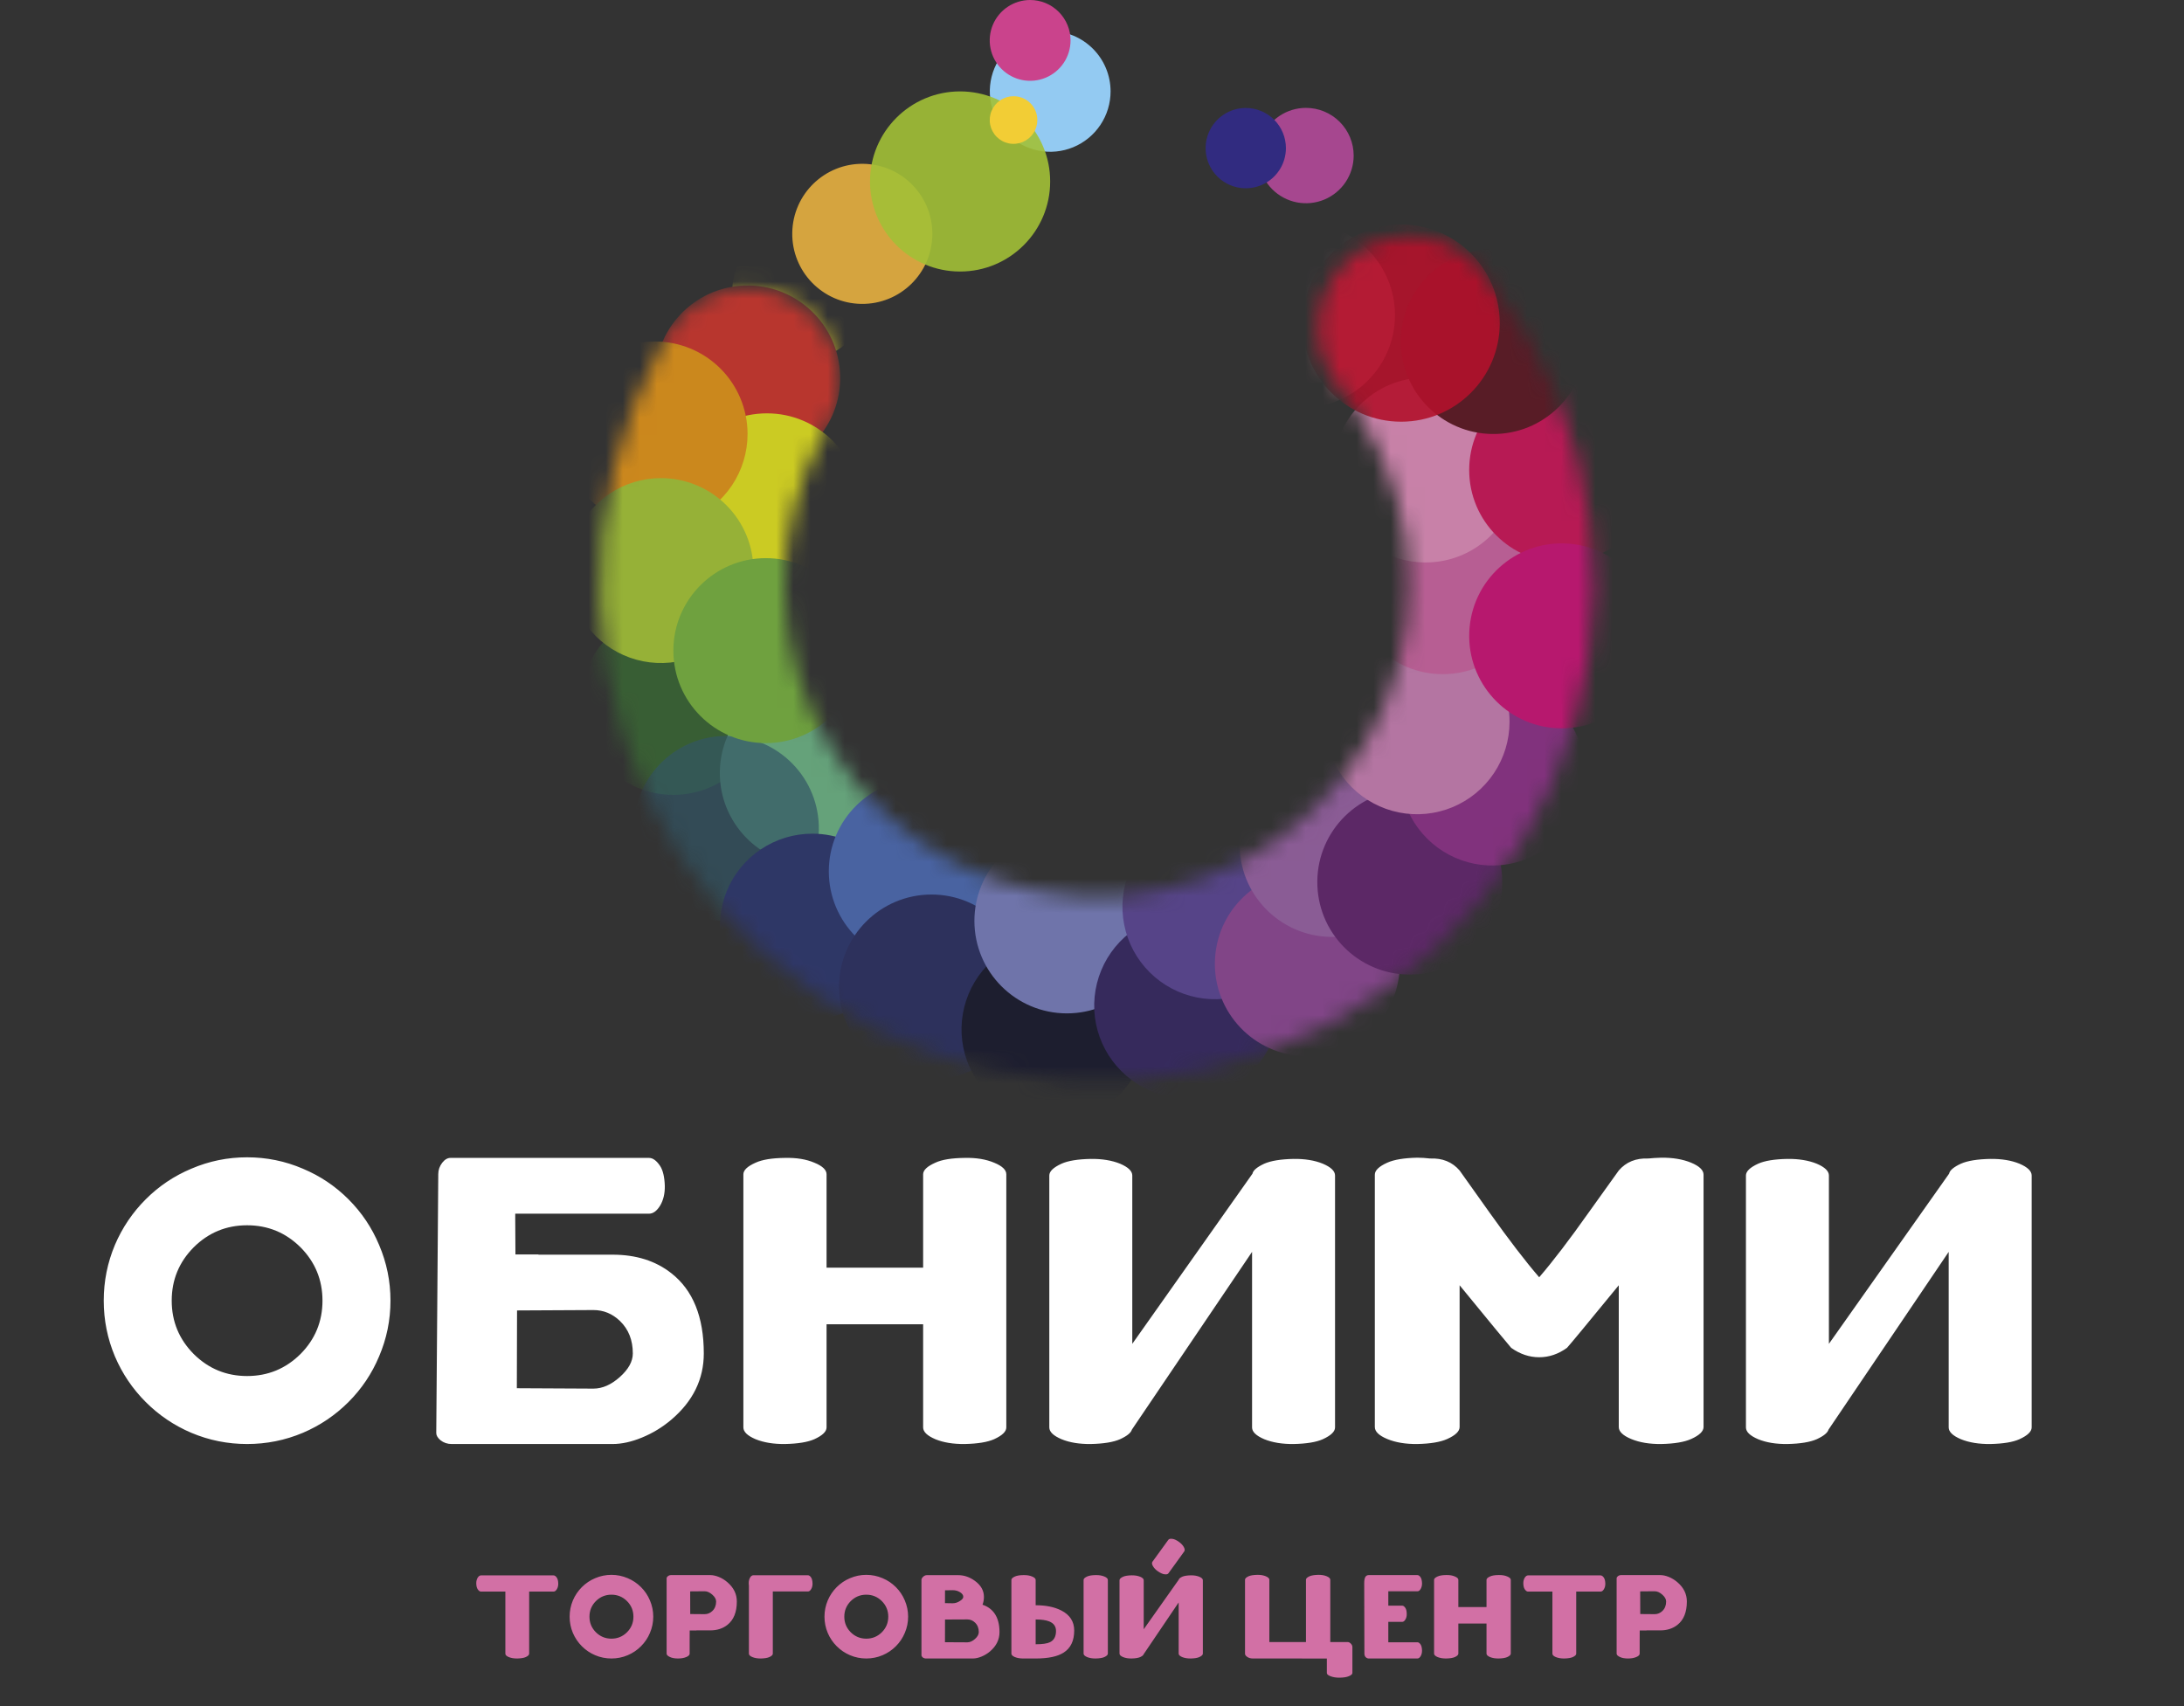<svg width="128" height="100" viewBox="0 0 128 100" fill="none" xmlns="http://www.w3.org/2000/svg">
<rect x="0" y="0" width="128" height="100" fill="#333333" stroke="none"/>
<path d="M32.438 93.288C32.513 93.288 32.579 93.242 32.636 93.148C32.693 93.055 32.721 92.943 32.718 92.813C32.714 92.665 32.686 92.552 32.636 92.475C32.575 92.384 32.509 92.338 32.438 92.338H28.193C28.118 92.338 28.052 92.384 27.995 92.475C27.938 92.571 27.91 92.683 27.913 92.813C27.917 92.961 27.945 93.073 27.995 93.148C28.056 93.242 28.122 93.288 28.193 93.288H29.618V96.928C29.618 97.004 29.685 97.07 29.82 97.127C29.959 97.184 30.124 97.211 30.315 97.209C30.534 97.204 30.699 97.177 30.811 97.127C30.945 97.065 31.013 96.999 31.013 96.928V93.288H32.438ZM35.835 96.047C35.48 96.047 35.176 95.921 34.923 95.671C34.672 95.418 34.547 95.114 34.547 94.758C34.547 94.403 34.672 94.098 34.923 93.846C35.176 93.595 35.48 93.469 35.835 93.469C36.191 93.469 36.495 93.595 36.748 93.846C36.999 94.098 37.124 94.403 37.124 94.758C37.124 95.114 36.999 95.418 36.748 95.671C36.495 95.921 36.191 96.047 35.835 96.047ZM35.835 92.307C35.503 92.307 35.185 92.372 34.882 92.502C34.588 92.625 34.328 92.8 34.102 93.025C33.877 93.251 33.702 93.51 33.576 93.804C33.449 94.108 33.385 94.425 33.385 94.758C33.385 95.091 33.449 95.409 33.576 95.712C33.702 96.006 33.877 96.265 34.102 96.491C34.328 96.717 34.588 96.892 34.882 97.017C35.185 97.145 35.503 97.209 35.835 97.209C36.168 97.209 36.486 97.145 36.789 97.017C37.083 96.892 37.343 96.717 37.568 96.491C37.794 96.265 37.968 96.006 38.091 95.712C38.221 95.409 38.286 95.091 38.286 94.758C38.286 94.425 38.221 94.108 38.091 93.804C37.968 93.51 37.794 93.251 37.568 93.025C37.343 92.8 37.083 92.625 36.789 92.502C36.486 92.372 36.168 92.307 35.835 92.307ZM40.453 94.604L40.45 93.275L41.297 93.268C41.448 93.268 41.597 93.334 41.745 93.466C41.895 93.598 41.971 93.733 41.971 93.869C41.971 94.097 41.898 94.282 41.752 94.423C41.622 94.548 41.471 94.611 41.297 94.611L40.453 94.604ZM39.332 92.321C39.259 92.321 39.195 92.343 39.141 92.386C39.093 92.425 39.069 92.466 39.069 92.509V96.928C39.069 96.999 39.137 97.065 39.274 97.127C39.388 97.179 39.536 97.207 39.718 97.209C39.91 97.211 40.075 97.184 40.214 97.127C40.35 97.07 40.419 97.004 40.419 96.928V96.17L40.422 95.565H40.819C40.819 95.565 40.819 95.564 40.819 95.561C40.819 95.561 40.818 95.561 40.815 95.561H41.625C42.024 95.561 42.359 95.454 42.63 95.24C42.999 94.951 43.184 94.494 43.184 93.869C43.184 93.43 42.999 93.052 42.63 92.738C42.478 92.606 42.309 92.502 42.124 92.427C41.947 92.356 41.78 92.321 41.625 92.321H39.332ZM47.35 93.281C47.423 93.281 47.487 93.235 47.542 93.141C47.597 93.048 47.623 92.936 47.621 92.806C47.616 92.658 47.59 92.546 47.542 92.468C47.483 92.377 47.419 92.331 47.35 92.331H44.151C44.078 92.331 44.015 92.377 43.96 92.468C43.905 92.564 43.879 92.677 43.881 92.806C43.886 92.954 43.912 93.066 43.96 93.141C44.019 93.235 44.083 93.281 44.151 93.281H47.35ZM43.892 96.928C43.892 97.004 43.96 97.07 44.097 97.127C44.236 97.184 44.401 97.211 44.592 97.209C44.811 97.204 44.976 97.177 45.088 97.127C45.225 97.065 45.293 96.999 45.293 96.928V92.677C45.293 92.601 45.225 92.535 45.088 92.478C44.949 92.419 44.784 92.392 44.592 92.396C44.373 92.401 44.208 92.428 44.097 92.478C43.96 92.54 43.892 92.606 43.892 92.677V96.928ZM50.772 96.047C50.416 96.047 50.112 95.921 49.859 95.671C49.609 95.418 49.483 95.114 49.483 94.758C49.483 94.403 49.609 94.098 49.859 93.846C50.112 93.595 50.416 93.469 50.772 93.469C51.127 93.469 51.432 93.595 51.684 93.846C51.935 94.098 52.06 94.403 52.06 94.758C52.06 95.114 51.935 95.418 51.684 95.671C51.432 95.921 51.127 96.047 50.772 96.047ZM50.772 92.307C50.439 92.307 50.121 92.372 49.818 92.502C49.524 92.625 49.265 92.8 49.039 93.025C48.813 93.251 48.638 93.51 48.513 93.804C48.385 94.108 48.321 94.425 48.321 94.758C48.321 95.091 48.385 95.409 48.513 95.712C48.638 96.006 48.813 96.265 49.039 96.491C49.265 96.717 49.524 96.892 49.818 97.017C50.121 97.145 50.439 97.209 50.772 97.209C51.105 97.209 51.422 97.145 51.725 97.017C52.02 96.892 52.279 96.717 52.505 96.491C52.73 96.265 52.905 96.006 53.028 95.712C53.158 95.409 53.223 95.091 53.223 94.758C53.223 94.425 53.158 94.108 53.028 93.804C52.905 93.51 52.73 93.251 52.505 93.025C52.279 92.8 52.02 92.625 51.725 92.502C51.422 92.372 51.105 92.307 50.772 92.307ZM55.383 96.255L55.386 94.925L56.692 94.919C56.865 94.919 57.017 94.981 57.146 95.107C57.292 95.248 57.365 95.433 57.365 95.66C57.365 95.797 57.291 95.932 57.143 96.064C56.995 96.196 56.844 96.262 56.692 96.262L55.383 96.255ZM55.386 93.213L55.837 93.206C55.997 93.206 56.139 93.245 56.265 93.323C56.392 93.402 56.456 93.493 56.456 93.596C56.456 93.676 56.39 93.757 56.258 93.839C56.123 93.927 55.983 93.972 55.837 93.972L55.383 93.965L55.386 93.213ZM57.584 94.057C57.639 93.916 57.666 93.762 57.666 93.596C57.666 93.231 57.492 92.92 57.143 92.663C56.833 92.437 56.507 92.325 56.166 92.325H54.316C54.239 92.325 54.166 92.358 54.098 92.424C54.036 92.485 54.005 92.546 54.005 92.605V97.021C54.005 97.062 54.029 97.103 54.077 97.144C54.132 97.187 54.196 97.209 54.269 97.209H57.02C57.175 97.209 57.341 97.172 57.519 97.099C57.704 97.024 57.872 96.922 58.025 96.792C58.394 96.477 58.579 96.1 58.579 95.66C58.579 95.198 58.476 94.825 58.271 94.543C58.102 94.315 57.873 94.153 57.584 94.057ZM64.721 92.403C64.579 92.344 64.412 92.317 64.218 92.321C63.997 92.323 63.83 92.351 63.716 92.403C63.577 92.465 63.507 92.532 63.507 92.605V96.925C63.507 97 63.577 97.067 63.716 97.127C63.857 97.184 64.025 97.211 64.218 97.209C64.439 97.204 64.607 97.177 64.721 97.127C64.86 97.063 64.929 96.996 64.929 96.925V92.605C64.929 92.527 64.86 92.46 64.721 92.403ZM60.698 94.922C61.039 94.922 61.304 94.96 61.491 95.035C61.757 95.142 61.891 95.329 61.891 95.596C61.891 95.921 61.772 96.141 61.535 96.255C61.369 96.335 61.09 96.375 60.698 96.375V94.922ZM60.698 92.605C60.698 92.527 60.628 92.46 60.489 92.403C60.348 92.344 60.181 92.317 59.987 92.321C59.766 92.323 59.598 92.351 59.484 92.403C59.345 92.465 59.276 92.532 59.276 92.605V96.925C59.276 97 59.345 97.067 59.484 97.127C59.626 97.184 59.793 97.211 59.987 97.209C59.984 97.209 59.991 97.209 60.007 97.209H60.698C61.434 97.209 61.981 97.094 62.338 96.864C62.751 96.602 62.957 96.17 62.957 95.568C62.957 95.042 62.703 94.65 62.195 94.392C61.796 94.189 61.297 94.088 60.698 94.088V92.605ZM70.288 92.417C70.15 92.36 69.983 92.332 69.79 92.335C69.569 92.339 69.401 92.367 69.287 92.417C69.164 92.474 69.097 92.531 69.085 92.588L67.031 95.496V92.618C67.031 92.543 66.962 92.476 66.823 92.417C66.681 92.36 66.514 92.332 66.32 92.335C66.099 92.339 65.933 92.367 65.821 92.417C65.682 92.481 65.613 92.548 65.613 92.618V96.925C65.613 97 65.682 97.067 65.821 97.127C65.96 97.184 66.127 97.211 66.32 97.209C66.541 97.204 66.709 97.177 66.823 97.127C66.941 97.072 67.008 97.017 67.024 96.963L69.079 93.924V96.925C69.079 97 69.148 97.067 69.287 97.127C69.428 97.184 69.596 97.211 69.79 97.209C70.01 97.204 70.177 97.177 70.288 97.127C70.427 97.063 70.497 96.996 70.497 96.925V92.618C70.497 92.543 70.427 92.476 70.288 92.417ZM68.477 92.219C68.739 91.852 68.895 91.636 68.945 91.573C68.989 91.506 69.144 91.291 69.41 90.927C69.449 90.867 69.439 90.783 69.379 90.674C69.318 90.564 69.223 90.464 69.096 90.373C68.95 90.27 68.825 90.212 68.72 90.198C68.594 90.18 68.512 90.198 68.474 90.253C68.326 90.46 68.014 90.89 67.54 91.542C67.499 91.601 67.51 91.685 67.571 91.795C67.633 91.904 67.728 92.004 67.858 92.096C68.002 92.196 68.126 92.254 68.231 92.27C68.356 92.29 68.438 92.273 68.477 92.219ZM77.965 96.245V92.591C77.965 92.516 77.896 92.449 77.757 92.389C77.615 92.33 77.448 92.303 77.254 92.307C77.031 92.312 76.862 92.339 76.749 92.389C76.609 92.453 76.54 92.52 76.54 92.591V96.245H74.394V92.591C74.394 92.516 74.324 92.449 74.185 92.389C74.044 92.33 73.876 92.303 73.683 92.307C73.459 92.312 73.291 92.339 73.177 92.389C73.038 92.453 72.968 92.52 72.968 92.591V96.928C72.968 96.99 73.007 97.049 73.084 97.106C73.176 97.175 73.291 97.209 73.43 97.209C73.432 97.209 74.141 97.209 75.556 97.209C76.971 97.211 77.707 97.212 77.764 97.212V98.06C77.764 98.133 77.838 98.197 77.986 98.251C78.134 98.308 78.309 98.335 78.512 98.333C78.747 98.329 78.924 98.301 79.042 98.251C79.188 98.192 79.261 98.128 79.261 98.06V96.542C79.261 96.458 79.225 96.385 79.155 96.323C79.098 96.271 79.042 96.245 78.987 96.245H77.965ZM81.366 96.258V95.062H82.18C82.25 95.062 82.313 95.016 82.368 94.922C82.425 94.829 82.451 94.717 82.446 94.587C82.444 94.439 82.418 94.326 82.368 94.249C82.308 94.158 82.246 94.112 82.18 94.112H81.366V93.271H83.072C83.145 93.271 83.209 93.225 83.263 93.131C83.318 93.038 83.344 92.926 83.342 92.796C83.337 92.648 83.311 92.535 83.263 92.458C83.204 92.367 83.14 92.321 83.072 92.321H80.221C80.123 92.321 80.052 92.364 80.009 92.451C79.973 92.528 79.954 92.644 79.954 92.796C79.961 95.535 79.965 96.909 79.965 96.918C79.965 97.016 79.994 97.091 80.054 97.144C80.104 97.187 80.16 97.209 80.221 97.209H83.072C83.145 97.209 83.209 97.162 83.263 97.069C83.318 96.975 83.344 96.864 83.342 96.734C83.337 96.585 83.311 96.473 83.263 96.395C83.204 96.304 83.14 96.258 83.072 96.258H81.366ZM87.122 95.161V96.925C87.122 97 87.192 97.067 87.331 97.127C87.469 97.184 87.637 97.211 87.833 97.209C88.054 97.204 88.222 97.177 88.335 97.127C88.474 97.063 88.544 96.996 88.544 96.925V92.598C88.544 92.523 88.474 92.457 88.335 92.4C88.194 92.34 88.027 92.313 87.833 92.318C87.61 92.32 87.442 92.347 87.331 92.4C87.192 92.461 87.122 92.527 87.122 92.598V94.194H85.471V92.598C85.471 92.523 85.402 92.457 85.263 92.4C85.124 92.34 84.956 92.313 84.76 92.318C84.539 92.32 84.372 92.347 84.258 92.4C84.119 92.461 84.049 92.527 84.049 92.598V96.925C84.049 97 84.119 97.067 84.258 97.127C84.399 97.184 84.567 97.211 84.76 97.209C84.981 97.204 85.149 97.177 85.263 97.127C85.402 97.063 85.471 96.996 85.471 96.925V95.161H87.122ZM93.804 93.288C93.879 93.288 93.945 93.242 94.002 93.148C94.059 93.055 94.087 92.943 94.084 92.813C94.08 92.665 94.052 92.552 94.002 92.475C93.941 92.384 93.875 92.338 93.804 92.338H89.559C89.484 92.338 89.418 92.384 89.361 92.475C89.304 92.571 89.276 92.683 89.279 92.813C89.283 92.961 89.311 93.073 89.361 93.148C89.422 93.242 89.488 93.288 89.559 93.288H90.984V96.928C90.984 97.004 91.052 97.07 91.186 97.127C91.325 97.184 91.49 97.211 91.682 97.209C91.9 97.204 92.066 97.177 92.177 97.127C92.312 97.065 92.379 96.999 92.379 96.928V93.288H93.804ZM96.132 94.604L96.128 93.275L96.976 93.268C97.126 93.268 97.276 93.334 97.424 93.466C97.574 93.598 97.649 93.733 97.649 93.869C97.649 94.097 97.576 94.282 97.431 94.423C97.301 94.548 97.149 94.611 96.976 94.611L96.132 94.604ZM95.011 92.321C94.938 92.321 94.874 92.343 94.819 92.386C94.771 92.425 94.748 92.466 94.748 92.509V96.928C94.748 96.999 94.816 97.065 94.953 97.127C95.067 97.179 95.215 97.207 95.397 97.209C95.588 97.211 95.754 97.184 95.892 97.127C96.029 97.07 96.098 97.004 96.098 96.928V96.17L96.101 95.565H96.498C96.498 95.565 96.498 95.564 96.498 95.561C96.498 95.561 96.496 95.561 96.494 95.561H97.304C97.703 95.561 98.038 95.454 98.309 95.24C98.678 94.951 98.863 94.494 98.863 93.869C98.863 93.43 98.678 93.052 98.309 92.738C98.156 92.606 97.988 92.502 97.803 92.427C97.625 92.356 97.459 92.321 97.304 92.321H95.011Z" fill="#D270A5"/>
<path d="M65.089 5.357C65.089 6.057 64.881 6.741 64.492 7.323C64.103 7.905 63.551 8.359 62.904 8.627C62.257 8.895 61.546 8.965 60.859 8.828C60.173 8.692 59.542 8.354 59.047 7.86C58.552 7.365 58.215 6.734 58.079 6.048C57.942 5.361 58.012 4.649 58.28 4.003C58.548 3.356 59.002 2.803 59.584 2.415C60.166 2.026 60.85 1.818 61.55 1.818C62.488 1.818 63.388 2.191 64.052 2.855C64.716 3.518 65.089 4.418 65.089 5.357Z" fill="#93CAF2"/>
<g opacity="0.9">
<mask id="mask0" mask-type="alpha" maskUnits="userSpaceOnUse" x="35" y="13" width="59" height="51">
<path d="M87.19 16.289C86.794 15.678 86.279 15.154 85.676 14.748C85.073 14.341 84.394 14.06 83.679 13.922C82.965 13.784 82.23 13.792 81.519 13.944C80.808 14.097 80.135 14.391 79.54 14.81C78.945 15.229 78.441 15.763 78.057 16.381C77.674 16.999 77.419 17.689 77.308 18.407C77.197 19.126 77.232 19.86 77.411 20.565C77.59 21.27 77.91 21.932 78.351 22.511L78.322 22.533C80.473 25.105 81.875 28.219 82.376 31.535C82.876 34.85 82.456 38.24 81.161 41.333C79.866 44.425 77.746 47.103 75.032 49.072C72.318 51.042 69.115 52.228 65.773 52.5C62.431 52.773 59.079 52.122 56.082 50.618C53.085 49.114 50.559 46.816 48.78 43.973C47 41.131 46.037 37.855 45.993 34.502C45.95 31.149 46.83 27.849 48.535 24.962L48.521 24.952C49.165 23.803 49.368 22.459 49.092 21.172C48.817 19.884 48.082 18.741 47.025 17.956C45.967 17.171 44.66 16.798 43.348 16.907C42.035 17.016 40.808 17.6 39.895 18.549C39.729 18.715 39.577 18.894 39.44 19.085C39.211 19.395 39.016 19.729 38.857 20.08C36.289 24.681 35.018 29.893 35.178 35.16C35.339 40.427 36.926 45.551 39.769 49.987C42.613 54.424 46.606 58.005 51.325 60.35C56.044 62.695 61.31 63.716 66.563 63.304C71.816 62.892 76.859 61.062 81.154 58.01C85.45 54.958 88.836 50.797 90.953 45.972C93.07 41.147 93.838 35.837 93.175 30.61C92.513 25.383 90.444 20.433 87.19 16.289Z" fill="#C20D19"/>
</mask>
<g mask="url(#mask0)">
<g style="mix-blend-mode:overlay">
<path d="M50.99 17.087C50.99 17.885 50.753 18.666 50.309 19.329C49.866 19.993 49.236 20.511 48.498 20.816C47.76 21.122 46.949 21.202 46.166 21.046C45.383 20.89 44.663 20.506 44.099 19.941C43.534 19.377 43.15 18.657 42.994 17.874C42.838 17.091 42.918 16.279 43.224 15.542C43.529 14.804 44.047 14.174 44.711 13.73C45.374 13.287 46.155 13.05 46.953 13.05C48.024 13.05 49.05 13.475 49.807 14.232C50.565 14.989 50.99 16.016 50.99 17.087Z" fill="#D8C12D"/>
</g>
<g style="mix-blend-mode:overlay">
<path d="M44.264 27.56C47.249 27.314 49.47 24.696 49.224 21.711C48.979 18.726 46.36 16.506 43.375 16.751C40.39 16.997 38.17 19.615 38.415 22.6C38.661 25.585 41.279 27.805 44.264 27.56Z" fill="#C7362E"/>
</g>
<g style="mix-blend-mode:overlay">
<path d="M39.465 46.592C42.459 46.592 44.886 44.165 44.886 41.171C44.886 38.177 42.459 35.751 39.465 35.751C36.472 35.751 34.045 38.177 34.045 41.171C34.045 44.165 36.472 46.592 39.465 46.592Z" fill="#396334"/>
</g>
<g style="mix-blend-mode:overlay">
<path d="M53.019 45.648C53.205 42.66 50.933 40.087 47.945 39.901C44.957 39.715 42.384 41.987 42.198 44.975C42.012 47.963 44.284 50.536 47.272 50.722C50.26 50.908 52.833 48.636 53.019 45.648Z" fill="#6AAE82"/>
</g>
<g style="mix-blend-mode:overlay" opacity="0.7">
<path d="M43.018 53.957C46.001 53.71 48.22 51.092 47.973 48.108C47.726 45.124 45.107 42.906 42.124 43.153C39.14 43.4 36.922 46.019 37.169 49.002C37.415 51.986 40.034 54.204 43.018 53.957Z" fill="#32596A"/>
</g>
<g style="mix-blend-mode:overlay">
<path d="M53.029 54.283C53.029 55.354 52.711 56.402 52.116 57.293C51.52 58.184 50.674 58.879 49.684 59.289C48.694 59.699 47.604 59.807 46.553 59.597C45.502 59.388 44.536 58.872 43.778 58.114C43.02 57.357 42.504 56.391 42.295 55.34C42.086 54.289 42.193 53.199 42.603 52.209C43.014 51.219 43.708 50.372 44.599 49.777C45.491 49.181 46.538 48.864 47.61 48.864C49.047 48.864 50.426 49.434 51.442 50.451C52.458 51.467 53.029 52.845 53.029 54.283Z" fill="#2E376C"/>
</g>
<g style="mix-blend-mode:overlay">
<path d="M53.995 56.491C56.989 56.491 59.416 54.064 59.416 51.07C59.416 48.076 56.989 45.649 53.995 45.649C51.002 45.649 48.575 48.076 48.575 51.07C48.575 54.064 51.002 56.491 53.995 56.491Z" fill="#4B68AD"/>
</g>
<g style="mix-blend-mode:overlay">
<path d="M54.593 63.273C57.587 63.273 60.014 60.846 60.014 57.852C60.014 54.858 57.587 52.431 54.593 52.431C51.6 52.431 49.173 54.858 49.173 57.852C49.173 60.846 51.6 63.273 54.593 63.273Z" fill="#2C3160"/>
</g>
<g style="mix-blend-mode:overlay">
<path d="M67.191 60.336C67.191 61.408 66.873 62.456 66.278 63.347C65.682 64.238 64.836 64.933 63.846 65.343C62.856 65.753 61.766 65.86 60.715 65.651C59.664 65.442 58.698 64.926 57.94 64.168C57.182 63.41 56.666 62.445 56.457 61.394C56.248 60.342 56.355 59.253 56.766 58.263C57.176 57.272 57.87 56.426 58.761 55.831C59.653 55.235 60.7 54.917 61.772 54.917C63.209 54.917 64.588 55.488 65.604 56.504C66.62 57.521 67.191 58.899 67.191 60.336Z" fill="#1B1C2F"/>
</g>
<path d="M62.529 59.397C65.523 59.397 67.95 56.97 67.95 53.976C67.95 50.982 65.523 48.555 62.529 48.555C59.535 48.555 57.108 50.982 57.108 53.976C57.108 56.97 59.535 59.397 62.529 59.397Z" fill="#757BB7"/>
<g style="mix-blend-mode:overlay">
<path d="M74.967 58.946C74.967 60.018 74.65 61.066 74.054 61.957C73.459 62.848 72.612 63.543 71.622 63.953C70.632 64.363 69.542 64.47 68.491 64.261C67.44 64.052 66.474 63.536 65.716 62.778C64.959 62.02 64.442 61.055 64.233 60.003C64.024 58.952 64.132 57.863 64.542 56.872C64.952 55.882 65.646 55.036 66.538 54.44C67.429 53.845 68.477 53.527 69.548 53.527C70.986 53.527 72.364 54.098 73.38 55.114C74.396 56.131 74.967 57.509 74.967 58.946Z" fill="#362961"/>
</g>
<g style="mix-blend-mode:overlay">
<path d="M76.622 53.148C76.622 54.22 76.304 55.267 75.709 56.158C75.113 57.05 74.267 57.744 73.277 58.154C72.287 58.565 71.197 58.672 70.146 58.463C69.095 58.254 68.129 57.738 67.371 56.98C66.613 56.222 66.097 55.256 65.888 54.205C65.679 53.154 65.786 52.064 66.197 51.074C66.607 50.084 67.301 49.237 68.192 48.642C69.084 48.047 70.131 47.729 71.203 47.729C72.64 47.729 74.019 48.3 75.035 49.316C76.051 50.332 76.622 51.711 76.622 53.148Z" fill="#5A4691"/>
</g>
<g style="mix-blend-mode:overlay">
<path d="M82.029 56.875C82.241 53.889 79.992 51.296 77.006 51.084C74.02 50.871 71.427 53.12 71.215 56.106C71.002 59.093 73.251 61.685 76.237 61.898C79.224 62.11 81.817 59.861 82.029 56.875Z" fill="#894790"/>
</g>
<g style="mix-blend-mode:overlay">
<path d="M78.251 54.912C81.243 54.813 83.588 52.306 83.489 49.314C83.389 46.322 80.882 43.977 77.89 44.077C74.898 44.177 72.553 46.683 72.653 49.675C72.753 52.667 75.259 55.012 78.251 54.912Z" fill="#9460A0"/>
</g>
<g style="mix-blend-mode:overlay">
<path d="M82.833 57.12C85.825 57.005 88.157 54.487 88.042 51.495C87.927 48.504 85.409 46.172 82.417 46.286C79.426 46.401 77.094 48.919 77.209 51.911C77.323 54.903 79.842 57.235 82.833 57.12Z" fill="#61276C"/>
</g>
<g style="mix-blend-mode:overlay">
<path d="M92.885 45.312C92.885 46.384 92.567 47.431 91.972 48.323C91.376 49.214 90.53 49.908 89.54 50.319C88.549 50.729 87.46 50.836 86.409 50.627C85.357 50.418 84.392 49.902 83.634 49.144C82.876 48.386 82.36 47.42 82.151 46.369C81.942 45.318 82.049 44.228 82.459 43.238C82.869 42.248 83.564 41.402 84.455 40.806C85.346 40.211 86.394 39.893 87.466 39.893C88.177 39.893 88.882 40.033 89.54 40.305C90.197 40.578 90.794 40.977 91.298 41.48C91.801 41.983 92.2 42.581 92.472 43.238C92.745 43.896 92.885 44.6 92.885 45.312Z" fill="#8A3285"/>
</g>
<g style="mix-blend-mode:overlay">
<path d="M88.471 42.306C88.471 43.378 88.153 44.425 87.558 45.316C86.962 46.208 86.116 46.902 85.126 47.312C84.135 47.722 83.046 47.83 81.995 47.621C80.944 47.412 79.978 46.895 79.22 46.138C78.462 45.38 77.946 44.414 77.737 43.363C77.528 42.312 77.635 41.222 78.045 40.232C78.456 39.242 79.15 38.395 80.041 37.8C80.932 37.205 81.98 36.887 83.052 36.887C83.764 36.887 84.468 37.027 85.126 37.299C85.783 37.572 86.381 37.971 86.884 38.474C87.387 38.977 87.786 39.575 88.058 40.232C88.331 40.889 88.471 41.594 88.471 42.306Z" fill="#C27CAE"/>
</g>
<g style="mix-blend-mode:overlay">
<path d="M84.558 39.515C87.551 39.515 89.978 37.088 89.978 34.094C89.978 31.101 87.551 28.674 84.558 28.674C81.564 28.674 79.137 31.101 79.137 34.094C79.137 37.088 81.564 39.515 84.558 39.515Z" fill="#C5639D"/>
</g>
<g style="mix-blend-mode:overlay">
<path d="M83.553 32.967C86.547 32.967 88.974 30.541 88.974 27.547C88.974 24.553 86.547 22.126 83.553 22.126C80.56 22.126 78.133 24.553 78.133 27.547C78.133 30.541 80.56 32.967 83.553 32.967Z" fill="#D88AB5"/>
</g>
<g style="mix-blend-mode:overlay">
<path d="M91.527 32.967C94.521 32.967 96.948 30.541 96.948 27.547C96.948 24.553 94.521 22.126 91.527 22.126C88.533 22.126 86.106 24.553 86.106 27.547C86.106 30.541 88.533 32.967 91.527 32.967Z" fill="#C51758"/>
</g>
<g style="mix-blend-mode:overlay">
<path d="M87.733 25.434C90.724 25.319 93.056 22.801 92.941 19.809C92.827 16.817 90.308 14.486 87.317 14.6C84.325 14.715 81.993 17.233 82.108 20.225C82.223 23.217 84.741 25.549 87.733 25.434Z" fill="#5C1925"/>
</g>
<g style="mix-blend-mode:overlay">
<path d="M76.338 23.893C79.332 23.893 81.759 21.466 81.759 18.473C81.759 15.479 79.332 13.052 76.338 13.052C73.345 13.052 70.918 15.479 70.918 18.473C70.918 21.466 73.345 23.893 76.338 23.893Z" fill="#D57C8B"/>
</g>
<path opacity="0.9" d="M82.118 24.717C85.31 24.717 87.898 22.13 87.898 18.938C87.898 15.746 85.31 13.158 82.118 13.158C78.926 13.158 76.338 15.746 76.338 18.938C76.338 22.13 78.926 24.717 82.118 24.717Z" fill="#C00E2B"/>
<g style="mix-blend-mode:overlay">
<path d="M96.926 37.767C97.201 34.786 95.007 32.146 92.026 31.871C89.044 31.596 86.405 33.79 86.13 36.771C85.855 39.752 88.049 42.392 91.03 42.667C94.011 42.942 96.651 40.748 96.926 37.767Z" fill="#C51574"/>
</g>
<g style="mix-blend-mode:overlay">
<path d="M44.948 35.068C47.941 35.068 50.368 32.641 50.368 29.647C50.368 26.654 47.941 24.227 44.948 24.227C41.954 24.227 39.527 26.654 39.527 29.647C39.527 32.641 41.954 35.068 44.948 35.068Z" fill="#DCDB21"/>
</g>
<g style="mix-blend-mode:overlay">
<path d="M43.813 25.436C43.813 26.508 43.495 27.556 42.9 28.447C42.304 29.338 41.458 30.033 40.468 30.443C39.477 30.853 38.388 30.96 37.337 30.751C36.285 30.542 35.32 30.026 34.562 29.268C33.804 28.51 33.288 27.545 33.079 26.494C32.87 25.442 32.977 24.353 33.387 23.363C33.797 22.372 34.492 21.526 35.383 20.931C36.274 20.335 37.322 20.017 38.394 20.017C39.831 20.017 41.209 20.588 42.226 21.605C43.242 22.621 43.813 23.999 43.813 25.436Z" fill="#DC911B"/>
</g>
<g style="mix-blend-mode:color-burn">
<path d="M44.158 33.443C44.158 34.515 43.84 35.562 43.245 36.454C42.649 37.345 41.803 38.039 40.813 38.45C39.822 38.86 38.733 38.967 37.682 38.758C36.631 38.549 35.665 38.033 34.907 37.275C34.149 36.517 33.633 35.551 33.424 34.5C33.215 33.449 33.322 32.359 33.732 31.369C34.142 30.379 34.837 29.533 35.728 28.937C36.619 28.342 37.667 28.024 38.739 28.024C40.176 28.024 41.554 28.595 42.571 29.611C43.587 30.627 44.158 32.006 44.158 33.443Z" fill="#A1BF37"/>
</g>
<g style="mix-blend-mode:color">
<path d="M44.886 43.556C47.88 43.556 50.307 41.129 50.307 38.135C50.307 35.142 47.88 32.715 44.886 32.715C41.892 32.715 39.465 35.142 39.465 38.135C39.465 41.129 41.892 43.556 44.886 43.556Z" fill="#75AD40"/>
</g>
</g>
</g>
<path d="M62.743 2.368C62.743 2.836 62.604 3.294 62.344 3.684C62.084 4.073 61.714 4.377 61.281 4.556C60.848 4.736 60.372 4.783 59.912 4.691C59.453 4.6 59.031 4.374 58.7 4.043C58.368 3.712 58.143 3.29 58.051 2.83C57.96 2.371 58.007 1.895 58.186 1.462C58.366 1.029 58.669 0.659 59.059 0.399C59.448 0.139 59.906 -0 60.375 6.45684e-08C61.003 6.45684e-08 61.605 0.249 62.049 0.694C62.493 1.138 62.743 1.74 62.743 2.368Z" fill="#CA438C"/>
<path opacity="0.9" d="M54.643 13.767C54.677 11.5 52.866 9.635 50.598 9.602C48.331 9.568 46.466 11.379 46.433 13.647C46.399 15.914 48.211 17.779 50.478 17.812C52.745 17.846 54.61 16.035 54.643 13.767Z" fill="#E7B141"/>
<path opacity="0.9" d="M56.268 15.915C59.184 15.915 61.548 13.552 61.548 10.636C61.548 7.721 59.184 5.357 56.268 5.357C53.353 5.357 50.989 7.721 50.989 10.636C50.989 13.552 53.353 15.915 56.268 15.915Z" fill="#A2C037"/>
<g style="mix-blend-mode:overlay">
<path d="M79.336 9.118C79.336 9.671 79.172 10.211 78.865 10.671C78.558 11.13 78.121 11.488 77.611 11.7C77.1 11.911 76.538 11.967 75.996 11.859C75.454 11.751 74.956 11.485 74.565 11.094C74.174 10.703 73.908 10.205 73.8 9.663C73.692 9.121 73.748 8.559 73.959 8.048C74.171 7.538 74.529 7.101 74.988 6.794C75.448 6.487 75.988 6.323 76.541 6.323C77.282 6.323 77.993 6.618 78.517 7.142C79.041 7.666 79.336 8.377 79.336 9.118Z" fill="#A6478F"/>
</g>
<g style="mix-blend-mode:overlay">
<path d="M75.365 8.682C75.365 9.147 75.228 9.602 74.969 9.989C74.71 10.376 74.343 10.678 73.913 10.856C73.483 11.034 73.009 11.081 72.553 10.99C72.096 10.899 71.677 10.675 71.348 10.346C71.019 10.017 70.795 9.597 70.704 9.141C70.613 8.684 70.66 8.211 70.838 7.781C71.016 7.351 71.317 6.983 71.705 6.725C72.092 6.466 72.547 6.328 73.012 6.328C73.636 6.328 74.235 6.576 74.676 7.017C75.118 7.459 75.365 8.057 75.365 8.682Z" fill="#312B80"/>
</g>
<path d="M60.797 7.035C60.797 7.311 60.716 7.581 60.562 7.811C60.409 8.04 60.191 8.219 59.936 8.325C59.681 8.431 59.4 8.459 59.13 8.405C58.859 8.351 58.61 8.218 58.415 8.023C58.22 7.828 58.087 7.579 58.033 7.308C57.979 7.038 58.006 6.757 58.112 6.502C58.218 6.247 58.397 6.029 58.626 5.875C58.856 5.722 59.126 5.64 59.401 5.64C59.585 5.64 59.766 5.676 59.936 5.746C60.105 5.816 60.259 5.919 60.388 6.049C60.518 6.178 60.621 6.332 60.691 6.501C60.761 6.671 60.797 6.852 60.797 7.035Z" fill="#F2CD35"/>
<path d="M14.482 80.653C13.264 80.653 12.221 80.223 11.354 79.364C10.494 78.497 10.064 77.454 10.064 76.235C10.064 75.016 10.494 73.973 11.354 73.106C12.221 72.247 13.264 71.817 14.482 71.817C15.701 71.817 16.744 72.247 17.611 73.106C18.471 73.973 18.9 75.016 18.9 76.235C18.9 77.454 18.471 78.497 17.611 79.364C16.744 80.223 15.701 80.653 14.482 80.653ZM14.482 67.833C13.342 67.833 12.252 68.055 11.213 68.501C10.205 68.923 9.314 69.52 8.541 70.294C7.768 71.067 7.166 71.958 6.736 72.966C6.299 74.005 6.08 75.094 6.08 76.235C6.08 77.376 6.299 78.466 6.736 79.505C7.166 80.513 7.768 81.403 8.541 82.177C9.314 82.95 10.205 83.552 11.213 83.981C12.252 84.419 13.342 84.638 14.482 84.638C15.623 84.638 16.713 84.419 17.752 83.981C18.76 83.552 19.65 82.95 20.424 82.177C21.197 81.403 21.795 80.513 22.217 79.505C22.662 78.466 22.885 77.376 22.885 76.235C22.885 75.094 22.662 74.005 22.217 72.966C21.795 71.958 21.197 71.067 20.424 70.294C19.65 69.52 18.76 68.923 17.752 68.501C16.713 68.055 15.623 67.833 14.482 67.833ZM30.291 81.368L30.303 76.809L34.779 76.786C35.373 76.786 35.892 77.001 36.338 77.43C36.838 77.915 37.088 78.548 37.088 79.329C37.088 79.798 36.834 80.258 36.326 80.712C35.818 81.165 35.303 81.391 34.779 81.391L30.291 81.368ZM31.557 73.54C31.557 73.532 31.557 73.528 31.557 73.528H30.209L30.197 71.442V71.138H38.037C38.279 71.138 38.498 70.977 38.693 70.657C38.881 70.337 38.971 69.954 38.963 69.508C38.947 68.993 38.857 68.606 38.693 68.348C38.482 68.028 38.264 67.868 38.037 67.868H26.4C26.229 67.868 26.068 67.962 25.92 68.149C25.764 68.352 25.686 68.575 25.686 68.817C25.686 68.981 25.666 71.559 25.627 76.552C25.611 79.044 25.592 81.524 25.568 83.993C25.568 84.133 25.65 84.274 25.814 84.415C26.002 84.563 26.221 84.638 26.471 84.638H35.904C36.435 84.638 37.006 84.513 37.615 84.263C38.248 84.005 38.826 83.653 39.349 83.208C40.615 82.13 41.248 80.837 41.248 79.329C41.248 77.188 40.615 75.622 39.349 74.63C38.428 73.903 37.279 73.54 35.904 73.54H31.557ZM54.103 77.618V83.665C54.103 83.923 54.342 84.153 54.818 84.356C55.295 84.552 55.869 84.645 56.541 84.638C57.299 84.622 57.873 84.528 58.264 84.356C58.74 84.138 58.978 83.907 58.978 83.665V68.829C58.978 68.571 58.74 68.344 58.264 68.149C57.779 67.946 57.205 67.852 56.541 67.868C55.775 67.876 55.201 67.969 54.818 68.149C54.342 68.36 54.103 68.587 54.103 68.829V74.302H48.443V68.829C48.443 68.571 48.205 68.344 47.728 68.149C47.252 67.946 46.678 67.852 46.006 67.868C45.248 67.876 44.674 67.969 44.283 68.149C43.807 68.36 43.568 68.587 43.568 68.829V83.665C43.568 83.923 43.807 84.153 44.283 84.356C44.767 84.552 45.342 84.645 46.006 84.638C46.764 84.622 47.338 84.528 47.728 84.356C48.205 84.138 48.443 83.907 48.443 83.665V77.618H54.103ZM77.529 68.208C77.053 68.013 76.482 67.919 75.818 67.927C75.061 67.942 74.486 68.036 74.096 68.208C73.674 68.403 73.443 68.598 73.404 68.794L66.361 78.766V68.899C66.361 68.641 66.123 68.411 65.646 68.208C65.162 68.013 64.588 67.919 63.924 67.927C63.166 67.942 62.596 68.036 62.213 68.208C61.736 68.427 61.498 68.657 61.498 68.899V83.665C61.498 83.923 61.736 84.153 62.213 84.356C62.689 84.552 63.26 84.645 63.924 84.638C64.682 84.622 65.256 84.528 65.646 84.356C66.053 84.169 66.283 83.981 66.338 83.794L73.381 73.376V83.665C73.381 83.923 73.619 84.153 74.096 84.356C74.58 84.552 75.154 84.645 75.818 84.638C76.576 84.622 77.146 84.528 77.529 84.356C78.006 84.138 78.244 83.907 78.244 83.665V68.899C78.244 68.641 78.006 68.411 77.529 68.208ZM99.115 68.149C98.623 67.946 98.037 67.848 97.357 67.856C97.068 67.864 96.818 67.88 96.607 67.903C95.881 67.872 95.303 68.106 94.873 68.606C94.865 68.614 94.283 69.427 93.127 71.044C91.978 72.669 91.006 73.942 90.209 74.864C89.412 73.942 88.436 72.669 87.279 71.044C86.131 69.427 85.553 68.614 85.545 68.606C85.115 68.106 84.537 67.872 83.811 67.903C83.553 67.872 83.303 67.856 83.061 67.856C82.287 67.872 81.701 67.969 81.303 68.149C80.818 68.368 80.576 68.602 80.576 68.852V83.641C80.576 83.907 80.818 84.141 81.303 84.344C81.795 84.548 82.381 84.645 83.061 84.638C83.834 84.622 84.42 84.524 84.818 84.344C85.303 84.126 85.545 83.891 85.545 83.641V75.333C87.412 77.614 88.42 78.837 88.568 79.001C89.084 79.368 89.631 79.552 90.209 79.552C90.787 79.552 91.33 79.368 91.838 79.001C92.025 78.798 93.037 77.575 94.873 75.333V83.641C94.873 83.907 95.115 84.141 95.6 84.344C96.092 84.548 96.678 84.645 97.357 84.638C98.131 84.622 98.717 84.524 99.115 84.344C99.6 84.126 99.842 83.891 99.842 83.641V68.852C99.842 68.587 99.6 68.352 99.115 68.149ZM118.357 68.208C117.881 68.013 117.31 67.919 116.646 67.927C115.889 67.942 115.314 68.036 114.924 68.208C114.502 68.403 114.271 68.598 114.232 68.794L107.189 78.766V68.899C107.189 68.641 106.951 68.411 106.475 68.208C105.99 68.013 105.416 67.919 104.752 67.927C103.994 67.942 103.424 68.036 103.041 68.208C102.564 68.427 102.326 68.657 102.326 68.899V83.665C102.326 83.923 102.564 84.153 103.041 84.356C103.518 84.552 104.088 84.645 104.752 84.638C105.51 84.622 106.084 84.528 106.475 84.356C106.881 84.169 107.111 83.981 107.166 83.794L114.209 73.376V83.665C114.209 83.923 114.447 84.153 114.924 84.356C115.408 84.552 115.982 84.645 116.646 84.638C117.404 84.622 117.975 84.528 118.357 84.356C118.834 84.138 119.072 83.907 119.072 83.665V68.899C119.072 68.641 118.834 68.411 118.357 68.208Z" fill="white"/>
</svg>
